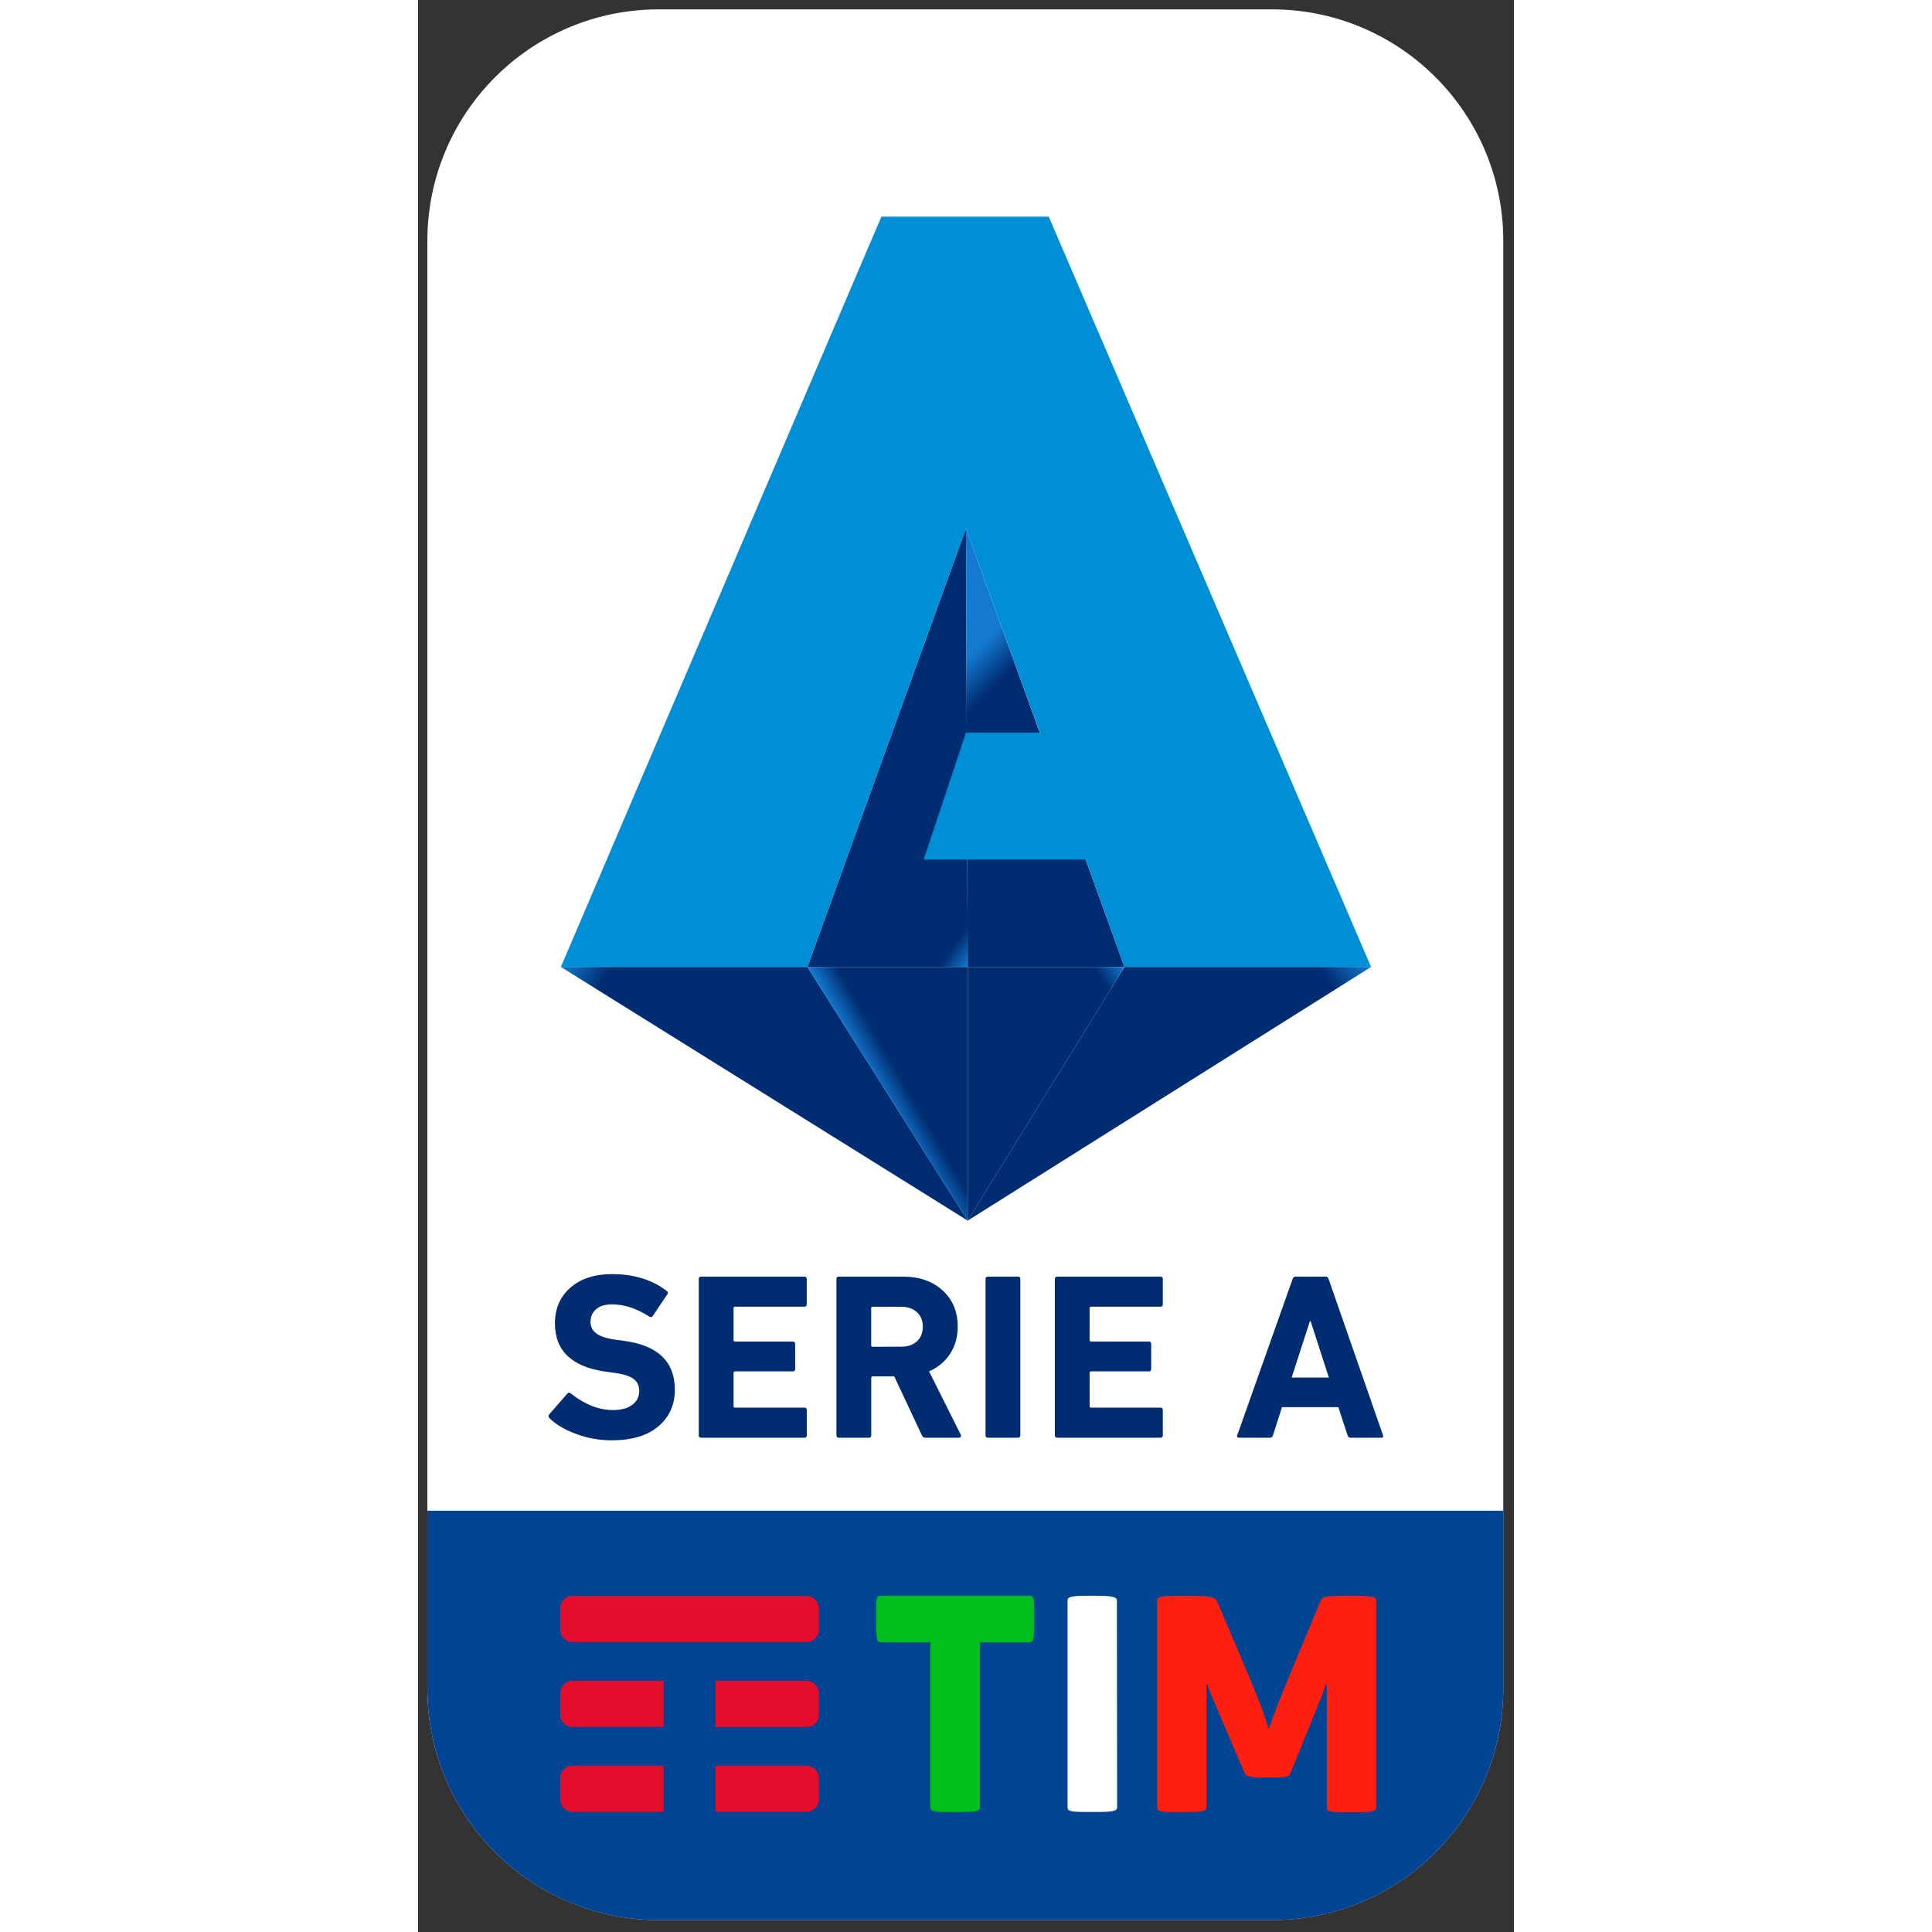 <?xml version="1.0" encoding="utf-8"?>
<!-- Generator: Adobe Illustrator 24.2.0, SVG Export Plug-In . SVG Version: 6.00 Build 0)  -->
<svg version="1.1" id="Layer_1" xmlns="http://www.w3.org/2000/svg" xmlns:xlink="http://www.w3.org/1999/xlink" x="0px" y="0px"
	height="200.0pt" width="200.0pt" viewBox="0 0 234 412.5" style="enable-background:new 0 0 234 412.5;" xml:space="preserve">
<rect x="0" y="0" width="234" height="412.5" fill="#333333" stroke="none"/>
<style type="text/css">
	.st0{fill:#FFFFFF;}
	.st1{fill:#024494;}
	.st2{fill:#FF1F11;}
	.st3{fill:#00BE1B;}
	.st4{fill:#E40D2C;}
	.st5{fill-rule:evenodd;clip-rule:evenodd;fill:url(#SVGID_1_);}
	.st6{fill-rule:evenodd;clip-rule:evenodd;fill:url(#SVGID_2_);}
	.st7{fill-rule:evenodd;clip-rule:evenodd;fill:url(#SVGID_3_);}
	.st8{fill-rule:evenodd;clip-rule:evenodd;fill:url(#SVGID_4_);}
	.st9{fill-rule:evenodd;clip-rule:evenodd;fill:url(#SVGID_5_);}
	.st10{fill-rule:evenodd;clip-rule:evenodd;fill:url(#SVGID_6_);}
	.st11{fill:#008FD7;}
	.st12{fill:#002D71;}
</style>
<g transform="matrix(.092 0 0 .092 2 2)">
	<path class="st0" d="M1959.8,4434.2H537.1c-296.7,0-537.1-240.4-537.1-537V537.1C0,240.4,240.4,0,537.1,0h1422.7
		c296.6,0,537.1,240.4,537.1,537.1v3360.1C2496.8,4193.8,2256.4,4434.2,1959.8,4434.2L1959.8,4434.2z"/>
	<path class="st1" d="M0,3484.3v412.9c0,296.6,240.4,537.1,537.1,537.1h1422.7c296.6,0,537.1-240.4,537.1-537.1v-412.9L0,3484.3z"/>
	<path class="st2" d="M2155.2,3681.6h-33.5c-42.9,0-45.7,4.7-49,12.3l-66.4,159.3c-22.1,52.8-44.8,109.8-53.7,139
		c-8-29.7-22.6-68.8-53.7-141.8l-66.4-156.4c-4.2-9.4-20.7-12.3-57-12.3h-37.7c-36.8,0-44.3,3.3-44.3,10.8v480.2
		c0,9,7.5,10.8,45.7,10.8h20.7c37.7,0,48.1-1.9,48.1-10.8V3888h2.8c0,0,3.3,13.2,9,25.4l76.3,178.6c3.3,8,7.5,11.3,42.9,11.3h22.6
		c36.3,0,38.6-2.8,41.9-11.3l69.7-172c6.6-16,11.3-32,11.3-32h2.8v285c0,9,7.1,10.8,46.6,10.8h20.3c36.8,0,47.6-1.9,47.6-10.8
		v-480.6C2202.8,3684.9,2192,3681.6,2155.2,3681.6"/>
	<path class="st0" d="M1600.2,3692.4c0-7.5-10.4-10.8-47.6-10.8h-21.2c-38.6,0-45.7,3.3-45.7,10.8v480.2c0,9,6.6,10.8,45.7,10.8
		h21.7c36.8,0,47.6-1.9,47.6-10.8L1600.2,3692.4z"/>
	<path class="st3" d="M1396.1,3681.6c9.9,0,12.3,1.4,12.3,36.8v33c0,33.9-2.8,38.2-12.3,38.2h-113.6v383.1c0,9-10.8,10.8-49,10.8
		h-20.3c-38.6,0-45.7-1.9-45.7-10.8v-383.1h-113.6c-9.4,0-12.3-2.8-12.3-38.2v-33c0-36.8,1.9-36.8,11.8-36.8H1396.1z"/>
	<path class="st4" d="M548,4076H336.9c-8,0-15.1,3.3-20.3,8.5c-5.2,5.2-8.5,12.3-8.5,20.3v49.5c0,8,3.3,15.1,8.5,20.3
		c5.2,5.2,12.3,8.5,20.3,8.5H548V4076z M900,4084.5c-5.2-5.2-12.3-8.5-20.3-8.5H668.6v107h211.1c8,0,15.5-3.3,20.3-8.5
		c5.2-5.2,8.5-12.3,8.5-20.3v-49.5C908.5,4096.7,905.2,4089.6,900,4084.5 M900,3887.5c-5.2-5.2-12.3-8.5-20.3-8.5H668.6v107.4h211.1
		c8,0,15.5-3.3,20.3-8.5c5.2-5.2,8.5-12.3,8.5-20.3v-49.5C908.5,3899.7,905.2,3892.7,900,3887.5 M548,3879H336.9
		c-8,0-15.1,3.3-20.3,8.5c-5.2,5.2-8.5,12.3-8.5,20.3v49.5c0,8,3.3,15.1,8.5,20.3c5.2,5.2,12.3,8.5,20.3,8.5H548V3879z M879.7,3789
		H336.9c-8,0-15.1-3.3-20.3-8.5c-5.2-5.2-8.5-12.3-8.5-20.3v-49.5c0-8,3.3-15.1,8.5-20.3c5.2-5.2,12.3-8.5,20.3-8.5h542.8
		c8,0,15.5,3.3,20.3,8.5c5.2,5.2,8.5,12.3,8.5,20.3v49.5c0,8-3.3,15.1-8.5,20.3S887.7,3789,879.7,3789"/>
	
		<linearGradient id="SVGID_1_" gradientUnits="userSpaceOnUse" x1="23275.381" y1="-41512.922" x2="24238.445" y2="-42068.949" gradientTransform="matrix(9.211422e-02 0 0 -9.211422e-02 -1772.1 -1709.173)">
		<stop  offset="0" style="stop-color:#147AD1"/>
		<stop  offset="1" style="stop-color:#002D71"/>
	</linearGradient>
	<polygon class="st5" points="309.8,2222.3 1254,2811 882,2222.3 	"/>
	
		<linearGradient id="SVGID_2_" gradientUnits="userSpaceOnUse" x1="41992.047" y1="-41220.906" x2="41087.316" y2="-41854.406" gradientTransform="matrix(9.211422e-02 0 0 -9.211422e-02 -1772.1 -1709.173)">
		<stop  offset="0" style="stop-color:#147AD1"/>
		<stop  offset="1" style="stop-color:#002D71"/>
	</linearGradient>
	<polygon class="st6" points="1617.8,2222.3 1254,2811 2190.1,2222.3 	"/>
	
		<linearGradient id="SVGID_3_" gradientUnits="userSpaceOnUse" x1="30701.664" y1="-45951.449" x2="31260.172" y2="-45628.996" gradientTransform="matrix(9.211422e-02 0 0 -9.211422e-02 -1772.1 -1709.173)">
		<stop  offset="0" style="stop-color:#147AD1"/>
		<stop  offset="1" style="stop-color:#002D71"/>
	</linearGradient>
	<polygon class="st7" points="882,2222.3 1254,2811 1254,2222.3 	"/>
	
		<linearGradient id="SVGID_4_" gradientUnits="userSpaceOnUse" x1="34775.758" y1="-39932.547" x2="34294.797" y2="-39595.773" gradientTransform="matrix(9.211422e-02 0 0 -9.211422e-02 -1772.1 -1709.173)">
		<stop  offset="0" style="stop-color:#147AD1"/>
		<stop  offset="1" style="stop-color:#002D71"/>
	</linearGradient>
	<polygon class="st8" points="1249.9,1204.5 882,2222.3 1254,2222.3 	"/>
	
		<linearGradient id="SVGID_5_" gradientUnits="userSpaceOnUse" x1="31714.111" y1="-36040.527" x2="32406.961" y2="-36733.375" gradientTransform="matrix(9.211422e-02 0 0 -9.211422e-02 -1772.1 -1709.173)">
		<stop  offset="0" style="stop-color:#147AD1"/>
		<stop  offset="1" style="stop-color:#002D71"/>
	</linearGradient>
	<polygon class="st9" points="1249.9,1204.5 1254,2222.3 1617.8,2222.3 	"/>
	
		<linearGradient id="SVGID_6_" gradientUnits="userSpaceOnUse" x1="37003.152" y1="-42969.047" x2="36482.441" y2="-43333.652" gradientTransform="matrix(9.211422e-02 0 0 -9.211422e-02 -1772.1 -1709.173)">
		<stop  offset="0" style="stop-color:#147AD1"/>
		<stop  offset="1" style="stop-color:#002D71"/>
	</linearGradient>
	<polygon class="st10" points="1254,2222.3 1254,2811 1617.8,2222.3 	"/>
	<path class="st11" d="M2190.1,2222.3L2190.1,2222.3L1442,481c-171.7,0-212.6,0-388.3,0L309.8,2222.3H882l367.9-1017.8l171.7,474.2
		h-171.7l-98.1,294.3h376.1l89.9,249.3H2190.1z"/>
	<path class="st12" d="M427.5,3320.9c-28.2,0-55.5-4.9-81.9-14.6c-26.4-9.7-47.1-21.9-62.1-36.6c-2.9-2.9-3.1-6-0.6-9.3l41.8-47.8
		c2.2-2.9,4.9-3.1,8.2-0.5c32.2,25.7,64.9,38.5,97.8,38.5c19,0,34-4,44.8-12.1s16.2-18.9,16.2-32.4c0-11.7-4.3-20.9-12.9-27.5
		s-23.6-11.4-44.8-14.3l-19.8-2.7c-78.8-11-118.2-48.4-118.2-112.1c0-34.4,12-62.1,36-83s56.1-31.3,96.5-31.3c50.9,0,93.3,13,127,39
		c3.3,2.2,3.7,4.9,1.1,8.2l-33.5,50c-2.2,2.9-4.8,3.5-7.7,1.6c-29.3-19-58.3-28.6-86.8-28.6c-16.1,0-28.5,3.8-37.1,11.3
		c-8.6,7.5-12.9,17.3-12.9,29.4c0,11,4.5,19.9,13.5,26.7c9,6.8,23.9,11.6,44.8,14.6l19.8,2.7c78.4,10.6,117.6,48.4,117.6,113.2
		c0,35.2-12.7,63.6-38.2,85.2C510.6,3310,474.4,3320.9,427.5,3320.9L427.5,3320.9z"/>
	<path class="st12" d="M629.8,3309.3v-362.8c0-3.7,1.8-5.5,5.5-5.5h239.6c3.7,0,5.5,1.8,5.5,5.5v58.8c0,3.7-1.8,5.5-5.5,5.5h-161
		c-2.2,0-3.3,1.1-3.3,3.3v74.2c0,2.2,1.1,3.3,3.3,3.3H848c3.7,0,5.5,1.8,5.5,5.5v58.3c0,3.7-1.8,5.5-5.5,5.5H713.9
		c-2.2,0-3.3,1.1-3.3,3.3v77.5c0,2.2,1.1,3.3,3.3,3.3H875c3.7,0,5.5,1.8,5.5,5.5v58.8c0,3.7-1.8,5.5-5.5,5.5H635.3
		C631.6,3314.8,629.8,3313,629.8,3309.3L629.8,3309.3z"/>
	<path class="st12" d="M1234,3314.8h-78.1c-4,0-6.8-1.8-8.2-5.5l-64.3-136.9h-50c-2.2,0-3.3,1.1-3.3,3.3v133.6
		c0,3.7-1.8,5.5-5.5,5.5h-69.8c-3.7,0-5.5-1.8-5.5-5.5v-362.8c0-3.7,1.8-5.5,5.5-5.5h149c38.1,0,68.8,10.7,92.1,32.2
		c23.3,21.4,34.9,49.4,34.9,83.8c0,23.8-5.9,44.8-17.6,62.9c-11.7,18.1-28,31.8-48.9,41l73.7,147.3c0.7,1.5,0.7,2.9,0,4.4
		C1237.1,3314.1,1235.8,3314.8,1234,3314.8z M1099.3,3103.7c15.4,0,27.7-4.2,36.8-12.6c9.2-8.4,13.7-19.8,13.7-34.1
		c0-13.9-4.6-25.1-13.7-33.5c-9.2-8.4-21.4-12.6-36.8-12.6h-66c-2.2,0-3.3,1.1-3.3,3.3v86.3c0,2.2,1.1,3.3,3.3,3.3L1099.3,3103.7
		L1099.3,3103.7z"/>
	<path class="st12" d="M1295.3,3309.3v-362.8c0-3.7,1.8-5.5,5.5-5.5h69.8c3.7,0,5.5,1.8,5.5,5.5v362.8c0,3.7-1.8,5.5-5.5,5.5h-69.8
		C1297.1,3314.8,1295.3,3313,1295.3,3309.3z"/>
	<path class="st12" d="M1456.2,3309.3v-362.8c0-3.7,1.8-5.5,5.5-5.5h239.6c3.7,0,5.5,1.8,5.5,5.5v58.8c0,3.7-1.8,5.5-5.5,5.5h-161.1
		c-2.2,0-3.3,1.1-3.3,3.3v74.2c0,2.2,1.1,3.3,3.3,3.3h134.1c3.7,0,5.5,1.8,5.5,5.5v58.3c0,3.7-1.8,5.5-5.5,5.5h-134.1
		c-2.2,0-3.3,1.1-3.3,3.3v77.5c0,2.2,1.1,3.3,3.3,3.3h161.1c3.7,0,5.5,1.8,5.5,5.5v58.8c0,3.7-1.8,5.5-5.5,5.5h-239.6
		C1458.1,3314.8,1456.2,3313,1456.2,3309.3L1456.2,3309.3z"/>
	<path class="st12" d="M1879.4,3309.3l128.6-362.8c1.1-3.7,3.5-5.5,7.1-5.5h69.3c3.7,0,6,1.8,7.1,5.5l126.4,362.8
		c1.1,3.7-0.2,5.5-3.8,5.5h-71.5c-3.7,0-6-1.8-7.1-5.5l-21.4-65.4h-130.8l-20.9,65.4c-1.1,3.7-3.5,5.5-7.1,5.5h-72
		C1879.5,3314.8,1878.3,3313,1879.4,3309.3L1879.4,3309.3z M2005.8,3175.2h86.3l-42.3-130.8h-1.7L2005.8,3175.2z"/>
</g>
</svg>
